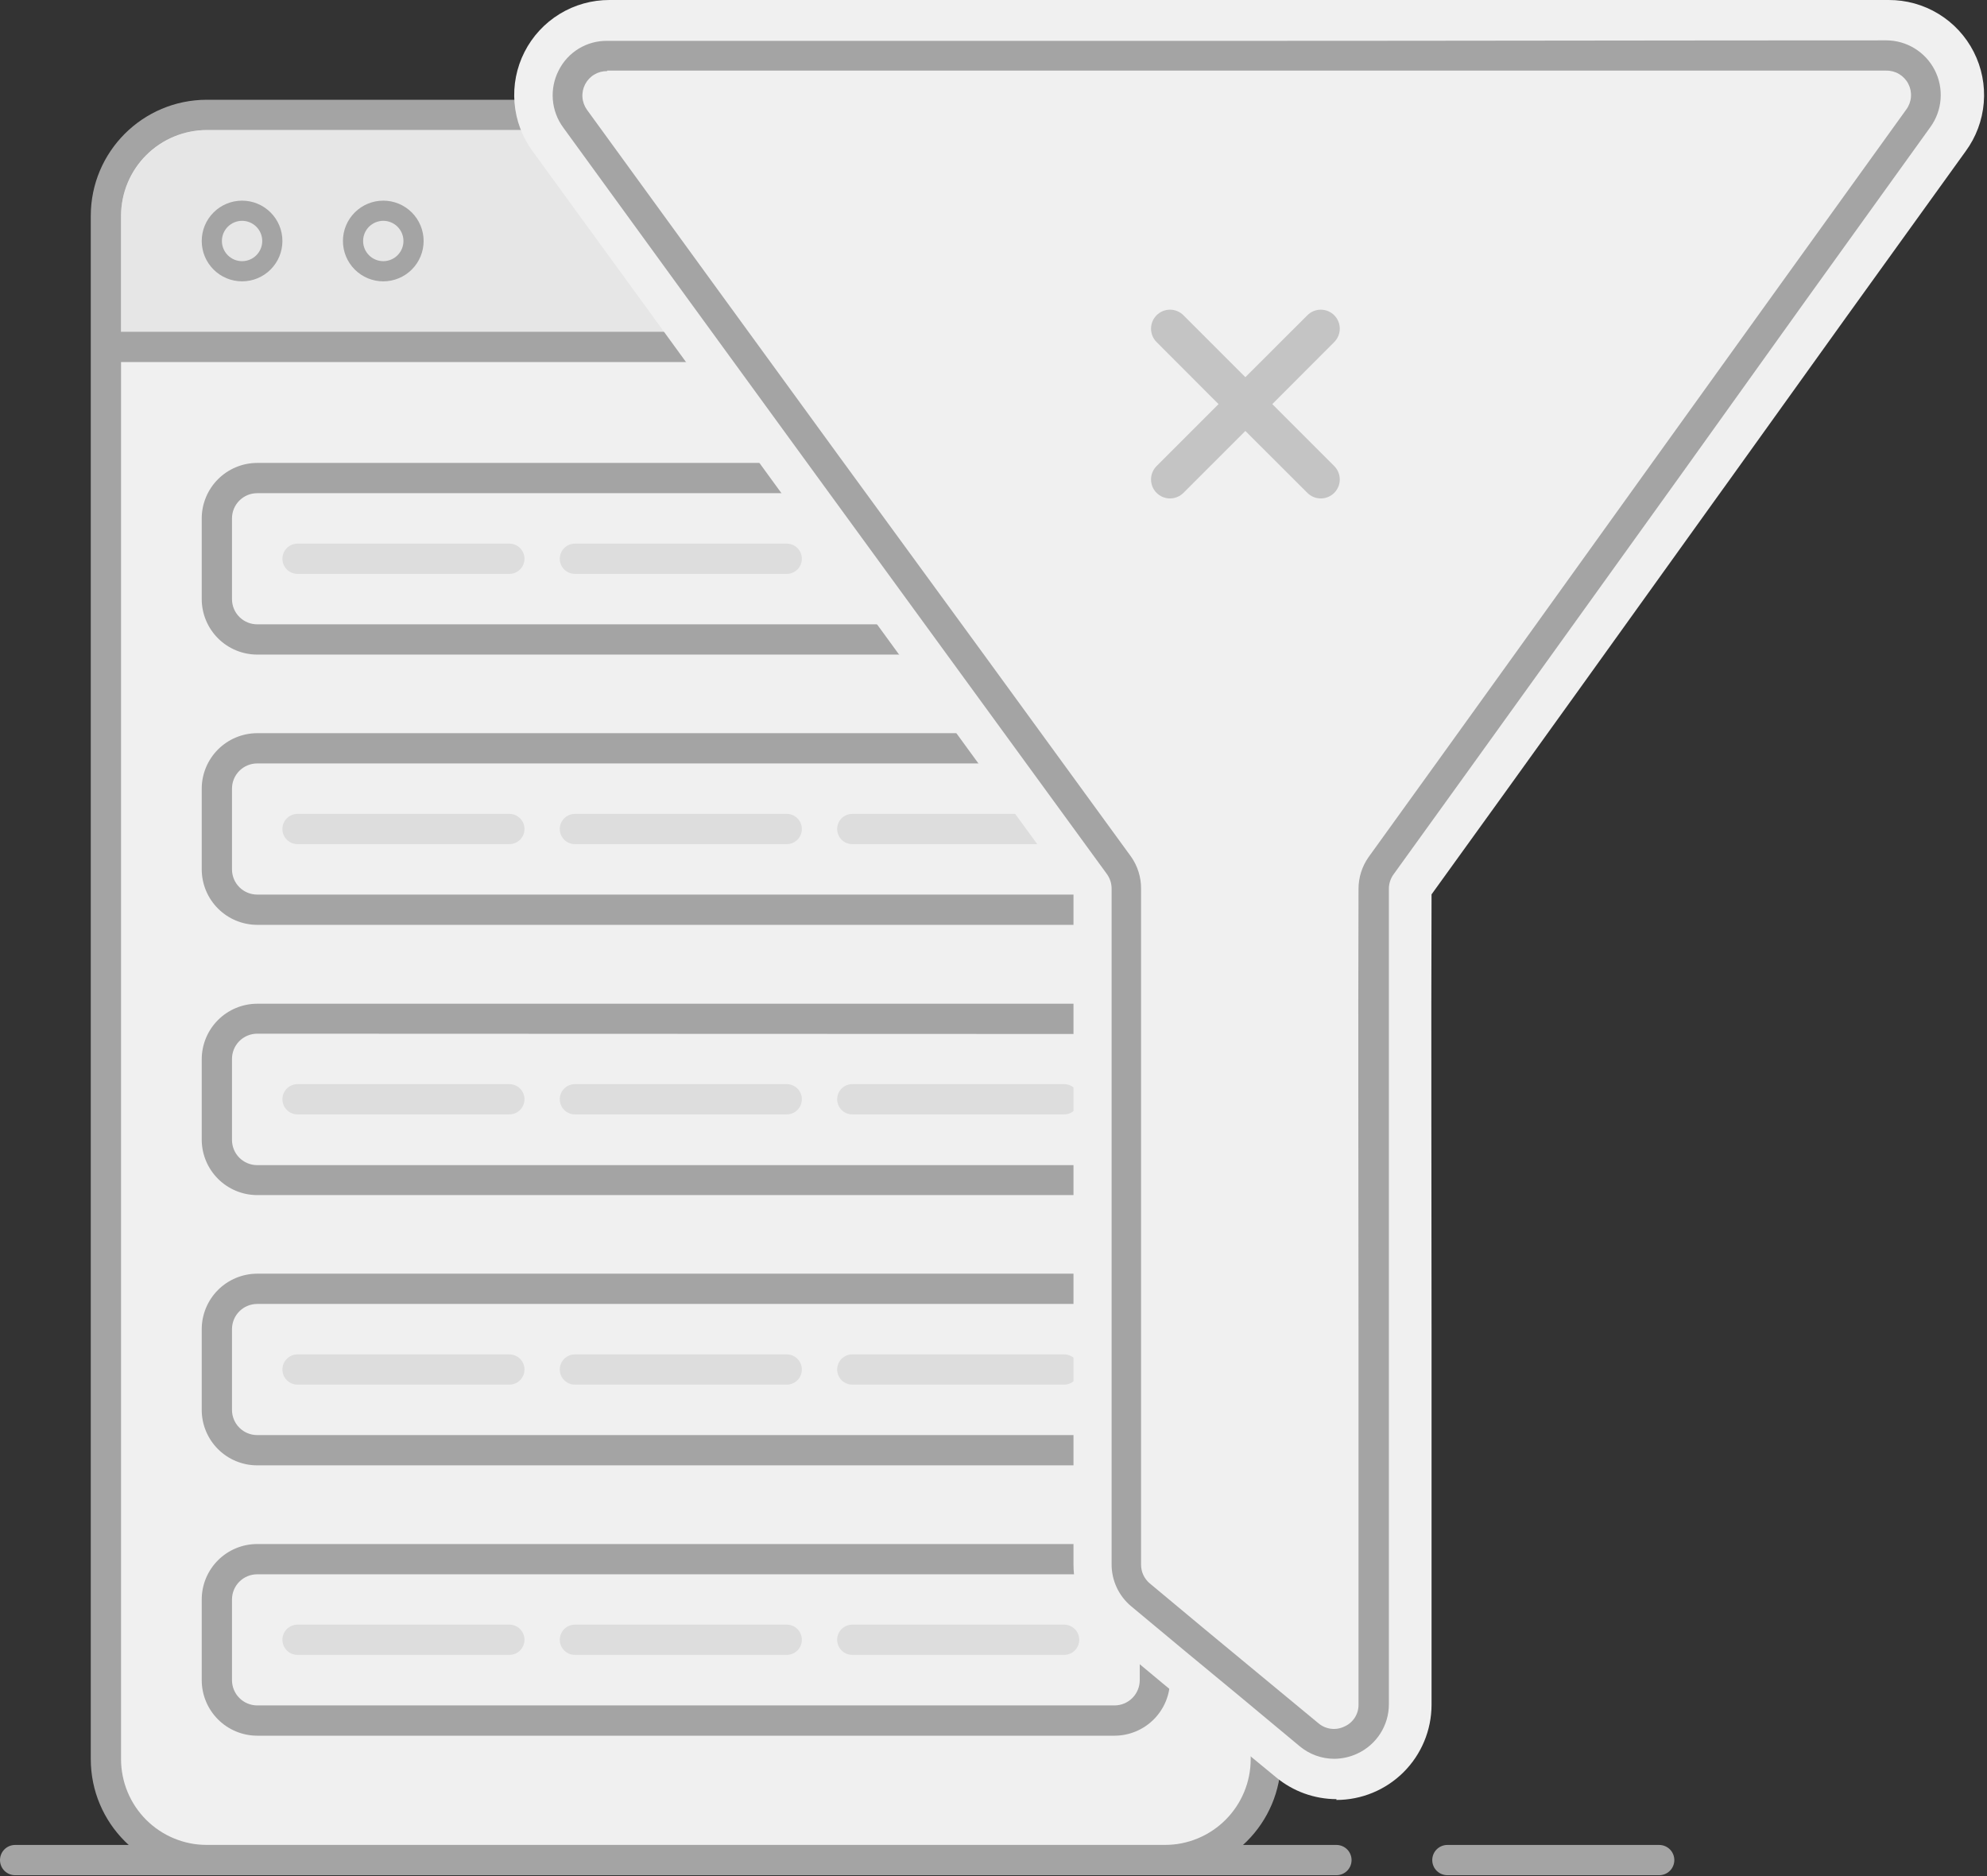 <svg width="197" height="186" viewBox="0 0 197 186" fill="none" xmlns="http://www.w3.org/2000/svg">
<rect x="0" y="0" width="197" height="186" fill="#333333" stroke="none"/>
<path d="M115.5 11.39H20.5C14.977 11.39 10.5 15.867 10.5 21.39V174.39C10.5 179.913 14.977 184.39 20.5 184.39H115.5C121.023 184.39 125.5 179.913 125.5 174.39V21.39C125.5 15.867 121.023 11.39 115.5 11.39Z" fill="#F0F0F0"/>
<path d="M115.5 185.89H20.5C14.151 185.884 9.006 180.739 9 174.39V21.39C9.006 15.041 14.151 9.896 20.5 9.89H115.5C121.849 9.896 126.994 15.041 127 21.39V174.39C126.994 180.739 121.849 185.884 115.5 185.89ZM20.5 12.89C18.247 12.893 16.086 13.789 14.492 15.383C12.899 16.976 12.003 19.137 12 21.39V174.39C12.003 176.644 12.899 178.804 14.492 180.398C16.086 181.991 18.247 182.887 20.5 182.89H115.5C117.754 182.887 119.914 181.991 121.507 180.398C123.101 178.804 123.997 176.644 124 174.39V21.39C123.997 19.137 123.101 16.976 121.507 15.383C119.914 13.789 117.754 12.893 115.5 12.89H20.5Z" fill="#A4A4A4"/>
<path opacity="0.5" d="M20.59 12.89H115.41C117.687 12.893 119.871 13.799 121.481 15.409C123.091 17.019 123.997 19.203 124 21.48V33.64C124 34.33 123.44 34.89 122.75 34.89H13.25C12.56 34.89 12 34.33 12 33.64V21.48C12.003 19.203 12.909 17.019 14.519 15.409C16.129 13.799 18.313 12.893 20.59 12.89Z" fill="#DDDDDD"/>
<path d="M10 32.89H126V35.89H10V32.89ZM24 27.89C22.939 27.89 21.922 27.469 21.172 26.718C20.421 25.968 20 24.951 20 23.89C20 22.829 20.421 21.812 21.172 21.062C21.922 20.311 22.939 19.89 24 19.89C25.061 19.89 26.078 20.311 26.828 21.062C27.579 21.812 28 22.829 28 23.89C28 24.951 27.579 25.968 26.828 26.718C26.078 27.469 25.061 27.89 24 27.89ZM24 21.89C23.47 21.89 22.961 22.101 22.586 22.476C22.211 22.851 22 23.36 22 23.89C22 24.42 22.211 24.929 22.586 25.304C22.961 25.679 23.47 25.89 24 25.89C24.53 25.89 25.039 25.679 25.414 25.304C25.789 24.929 26 24.42 26 23.89C26 23.36 25.789 22.851 25.414 22.476C25.039 22.101 24.53 21.89 24 21.89ZM38 27.89C36.939 27.89 35.922 27.469 35.172 26.718C34.421 25.968 34 24.951 34 23.89C34 22.829 34.421 21.812 35.172 21.062C35.922 20.311 36.939 19.89 38 19.89C39.061 19.89 40.078 20.311 40.828 21.062C41.579 21.812 42 22.829 42 23.89C42 24.951 41.579 25.968 40.828 26.718C40.078 27.469 39.061 27.89 38 27.89ZM38 21.89C37.47 21.89 36.961 22.101 36.586 22.476C36.211 22.851 36 23.36 36 23.89C36 24.42 36.211 24.929 36.586 25.304C36.961 25.679 37.47 25.89 38 25.89C38.53 25.89 39.039 25.679 39.414 25.304C39.789 24.929 40 24.42 40 23.89C40 23.36 39.789 22.851 39.414 22.476C39.039 22.101 38.53 21.89 38 21.89ZM1.5 182.89H132.5C132.898 182.89 133.279 183.048 133.561 183.329C133.842 183.611 134 183.992 134 184.39C134 184.788 133.842 185.169 133.561 185.451C133.279 185.732 132.898 185.89 132.5 185.89H1.5C1.102 185.89 0.721 185.732 0.439 185.451C0.158 185.169 0 184.788 0 184.39C0 183.992 0.158 183.611 0.439 183.329C0.721 183.048 1.102 182.89 1.5 182.89ZM143.5 182.89H164.5C164.898 182.89 165.279 183.048 165.561 183.329C165.842 183.611 166 183.992 166 184.39C166 184.788 165.842 185.169 165.561 185.451C165.279 185.732 164.898 185.89 164.5 185.89H143.5C143.102 185.89 142.721 185.732 142.439 185.451C142.158 185.169 142 184.788 142 184.39C142 183.992 142.158 183.611 142.439 183.329C142.721 183.048 143.102 182.89 143.5 182.89ZM110.5 172.06H25.5C24.042 172.057 22.645 171.477 21.614 170.446C20.583 169.415 20.003 168.018 20 166.56V158.56C20 157.101 20.579 155.702 21.611 154.671C22.642 153.639 24.041 153.06 25.5 153.06H110.5C111.959 153.06 113.358 153.639 114.389 154.671C115.421 155.702 116 157.101 116 158.56V166.56C115.997 168.018 115.417 169.415 114.386 170.446C113.355 171.477 111.958 172.057 110.5 172.06ZM25.5 156.06C24.837 156.06 24.201 156.323 23.732 156.792C23.263 157.261 23 157.897 23 158.56V166.56C23.003 167.222 23.267 167.857 23.735 168.325C24.203 168.793 24.838 169.057 25.5 169.06H110.5C111.162 169.057 111.797 168.793 112.265 168.325C112.733 167.857 112.997 167.222 113 166.56V158.56C113 157.897 112.737 157.261 112.268 156.792C111.799 156.323 111.163 156.06 110.5 156.06H25.5Z" fill="#A4A4A4"/>
<path d="M29.5 161.05H50.5C50.898 161.05 51.279 161.208 51.561 161.489C51.842 161.771 52 162.152 52 162.55C52 162.948 51.842 163.329 51.561 163.611C51.279 163.892 50.898 164.05 50.5 164.05H29.5C29.102 164.05 28.721 163.892 28.439 163.611C28.158 163.329 28 162.948 28 162.55C28 162.152 28.158 161.771 28.439 161.489C28.721 161.208 29.102 161.05 29.5 161.05ZM57 161.05H78C78.398 161.05 78.779 161.208 79.061 161.489C79.342 161.771 79.5 162.152 79.5 162.55C79.5 162.948 79.342 163.329 79.061 163.611C78.779 163.892 78.398 164.05 78 164.05H57C56.602 164.05 56.221 163.892 55.939 163.611C55.658 163.329 55.5 162.948 55.5 162.55C55.5 162.152 55.658 161.771 55.939 161.489C56.221 161.208 56.602 161.05 57 161.05ZM84.5 161.05H105.5C105.898 161.05 106.279 161.208 106.561 161.489C106.842 161.771 107 162.152 107 162.55C107 162.948 106.842 163.329 106.561 163.611C106.279 163.892 105.898 164.05 105.5 164.05H84.5C84.102 164.05 83.721 163.892 83.439 163.611C83.158 163.329 83 162.948 83 162.55C83 162.152 83.158 161.771 83.439 161.489C83.721 161.208 84.102 161.05 84.5 161.05Z" fill="#DDDDDD"/>
<path d="M110.5 145.26H25.5C24.041 145.26 22.642 144.681 21.611 143.649C20.579 142.618 20 141.219 20 139.76V131.76C20.003 130.302 20.583 128.905 21.614 127.874C22.645 126.843 24.042 126.263 25.5 126.26H110.5C111.958 126.263 113.355 126.843 114.386 127.874C115.417 128.905 115.997 130.302 116 131.76V139.76C116 141.219 115.421 142.618 114.389 143.649C113.358 144.681 111.959 145.26 110.5 145.26ZM25.5 129.26C24.837 129.26 24.201 129.523 23.732 129.992C23.263 130.461 23 131.097 23 131.76V139.76C23 140.423 23.263 141.059 23.732 141.528C24.201 141.997 24.837 142.26 25.5 142.26H110.5C111.163 142.26 111.799 141.997 112.268 141.528C112.737 141.059 113 140.423 113 139.76V131.76C113 131.097 112.737 130.461 112.268 129.992C111.799 129.523 111.163 129.26 110.5 129.26H25.5Z" fill="#A4A4A4"/>
<path d="M29.5 134.26H50.5C50.898 134.26 51.279 134.418 51.561 134.699C51.842 134.981 52 135.362 52 135.76C52 136.158 51.842 136.539 51.561 136.821C51.279 137.102 50.898 137.26 50.5 137.26H29.5C29.102 137.26 28.721 137.102 28.439 136.821C28.158 136.539 28 136.158 28 135.76C28 135.362 28.158 134.981 28.439 134.699C28.721 134.418 29.102 134.26 29.5 134.26ZM57 134.26H78C78.398 134.26 78.779 134.418 79.061 134.699C79.342 134.981 79.5 135.362 79.5 135.76C79.5 136.158 79.342 136.539 79.061 136.821C78.779 137.102 78.398 137.26 78 137.26H57C56.602 137.26 56.221 137.102 55.939 136.821C55.658 136.539 55.5 136.158 55.5 135.76C55.5 135.362 55.658 134.981 55.939 134.699C56.221 134.418 56.602 134.26 57 134.26ZM84.5 134.26H105.5C105.898 134.26 106.279 134.418 106.561 134.699C106.842 134.981 107 135.362 107 135.76C107 136.158 106.842 136.539 106.561 136.821C106.279 137.102 105.898 137.26 105.5 137.26H84.5C84.102 137.26 83.721 137.102 83.439 136.821C83.158 136.539 83 136.158 83 135.76C83 135.362 83.158 134.981 83.439 134.699C83.721 134.418 84.102 134.26 84.5 134.26Z" fill="#DDDDDD"/>
<path d="M110.5 118.47H25.5C24.047 118.467 22.654 117.891 21.624 116.867C20.594 115.842 20.011 114.453 20 113V105C20.003 103.542 20.583 102.145 21.614 101.114C22.645 100.083 24.042 99.503 25.5 99.5H110.5C111.958 99.503 113.355 100.083 114.386 101.114C115.417 102.145 115.997 103.542 116 105V113C115.989 114.453 115.406 115.842 114.376 116.867C113.346 117.891 111.953 118.467 110.5 118.47ZM25.5 102.47C25.169 102.47 24.842 102.536 24.536 102.663C24.231 102.791 23.954 102.977 23.721 103.213C23.489 103.448 23.305 103.727 23.182 104.034C23.058 104.341 22.996 104.669 23 105V113C23 113.663 23.263 114.299 23.732 114.768C24.201 115.237 24.837 115.5 25.5 115.5H110.5C111.163 115.5 111.799 115.237 112.268 114.768C112.737 114.299 113 113.663 113 113V105C113 104.337 112.737 103.701 112.268 103.232C111.799 102.763 111.163 102.5 110.5 102.5L25.5 102.47Z" fill="#A4A4A4"/>
<path d="M29.5 107.47H50.5C50.898 107.47 51.279 107.628 51.561 107.909C51.842 108.191 52 108.572 52 108.97C52 109.368 51.842 109.749 51.561 110.031C51.279 110.312 50.898 110.47 50.5 110.47H29.5C29.102 110.47 28.721 110.312 28.439 110.031C28.158 109.749 28 109.368 28 108.97C28 108.572 28.158 108.191 28.439 107.909C28.721 107.628 29.102 107.47 29.5 107.47ZM57 107.47H78C78.398 107.47 78.779 107.628 79.061 107.909C79.342 108.191 79.5 108.572 79.5 108.97C79.5 109.368 79.342 109.749 79.061 110.031C78.779 110.312 78.398 110.47 78 110.47H57C56.602 110.47 56.221 110.312 55.939 110.031C55.658 109.749 55.5 109.368 55.5 108.97C55.5 108.572 55.658 108.191 55.939 107.909C56.221 107.628 56.602 107.47 57 107.47ZM84.5 107.47H105.5C105.898 107.47 106.279 107.628 106.561 107.909C106.842 108.191 107 108.572 107 108.97C107 109.368 106.842 109.749 106.561 110.031C106.279 110.312 105.898 110.47 105.5 110.47H84.5C84.102 110.47 83.721 110.312 83.439 110.031C83.158 109.749 83 109.368 83 108.97C83 108.572 83.158 108.191 83.439 107.909C83.721 107.628 84.102 107.47 84.5 107.47Z" fill="#DDDDDD"/>
<path d="M110.5 91.68H25.5C24.042 91.677 22.645 91.097 21.614 90.066C20.583 89.035 20.003 87.638 20 86.18V78.18C20.003 76.722 20.583 75.325 21.614 74.294C22.645 73.263 24.042 72.683 25.5 72.68H110.5C111.958 72.683 113.355 73.263 114.386 74.294C115.417 75.325 115.997 76.722 116 78.18V86.18C115.997 87.638 115.417 89.035 114.386 90.066C113.355 91.097 111.958 91.677 110.5 91.68ZM25.5 75.68C24.837 75.68 24.201 75.943 23.732 76.412C23.263 76.881 23 77.517 23 78.18V86.18C23 86.843 23.263 87.479 23.732 87.948C24.201 88.417 24.837 88.68 25.5 88.68H110.5C111.163 88.68 111.799 88.417 112.268 87.948C112.737 87.479 113 86.843 113 86.18V78.18C113 77.517 112.737 76.881 112.268 76.412C111.799 75.943 111.163 75.68 110.5 75.68H25.5Z" fill="#A4A4A4"/>
<path d="M29.5 80.68H50.5C50.898 80.68 51.279 80.838 51.561 81.119C51.842 81.401 52 81.782 52 82.18C52 82.578 51.842 82.959 51.561 83.241C51.279 83.522 50.898 83.68 50.5 83.68H29.5C29.102 83.68 28.721 83.522 28.439 83.241C28.158 82.959 28 82.578 28 82.18C28 81.782 28.158 81.401 28.439 81.119C28.721 80.838 29.102 80.68 29.5 80.68ZM57 80.68H78C78.398 80.68 78.779 80.838 79.061 81.119C79.342 81.401 79.5 81.782 79.5 82.18C79.5 82.578 79.342 82.959 79.061 83.241C78.779 83.522 78.398 83.68 78 83.68H57C56.602 83.68 56.221 83.522 55.939 83.241C55.658 82.959 55.5 82.578 55.5 82.18C55.5 81.782 55.658 81.401 55.939 81.119C56.221 80.838 56.602 80.68 57 80.68ZM84.5 80.68H105.5C105.898 80.68 106.279 80.838 106.561 81.119C106.842 81.401 107 81.782 107 82.18C107 82.578 106.842 82.959 106.561 83.241C106.279 83.522 105.898 83.68 105.5 83.68H84.5C84.102 83.68 83.721 83.522 83.439 83.241C83.158 82.959 83 82.578 83 82.18C83 81.782 83.158 81.401 83.439 81.119C83.721 80.838 84.102 80.68 84.5 80.68Z" fill="#DDDDDD"/>
<path d="M110.5 64.89H25.5C24.042 64.887 22.645 64.307 21.614 63.276C20.583 62.245 20.003 60.848 20 59.39V51.39C20.003 49.932 20.583 48.535 21.614 47.504C22.645 46.473 24.042 45.893 25.5 45.89H110.5C111.958 45.893 113.355 46.473 114.386 47.504C115.417 48.535 115.997 49.932 116 51.39V59.39C115.997 60.848 115.417 62.245 114.386 63.276C113.355 64.307 111.958 64.887 110.5 64.89ZM25.5 48.89C24.837 48.89 24.201 49.153 23.732 49.622C23.263 50.091 23 50.727 23 51.39V59.39C23 60.053 23.263 60.689 23.732 61.158C24.201 61.627 24.837 61.89 25.5 61.89H110.5C111.163 61.89 111.799 61.627 112.268 61.158C112.737 60.689 113 60.053 113 59.39V51.39C113 50.727 112.737 50.091 112.268 49.622C111.799 49.153 111.163 48.89 110.5 48.89H25.5Z" fill="#A4A4A4"/>
<path d="M29.5 53.89H50.5C50.898 53.89 51.279 54.048 51.561 54.329C51.842 54.611 52 54.992 52 55.39C52 55.788 51.842 56.169 51.561 56.451C51.279 56.732 50.898 56.89 50.5 56.89H29.5C29.102 56.89 28.721 56.732 28.439 56.451C28.158 56.169 28 55.788 28 55.39C28 54.992 28.158 54.611 28.439 54.329C28.721 54.048 29.102 53.89 29.5 53.89ZM57 53.89H78C78.398 53.89 78.779 54.048 79.061 54.329C79.342 54.611 79.5 54.992 79.5 55.39C79.5 55.788 79.342 56.169 79.061 56.451C78.779 56.732 78.398 56.89 78 56.89H57C56.602 56.89 56.221 56.732 55.939 56.451C55.658 56.169 55.5 55.788 55.5 55.39C55.5 54.992 55.658 54.611 55.939 54.329C56.221 54.048 56.602 53.89 57 53.89ZM84.5 53.89H105.5C105.898 53.89 106.279 54.048 106.561 54.329C106.842 54.611 107 54.992 107 55.39C107 55.788 106.842 56.169 106.561 56.451C106.279 56.732 105.898 56.89 105.5 56.89H84.5C84.102 56.89 83.721 56.732 83.439 56.451C83.158 56.169 83 55.788 83 55.39C83 54.992 83.158 54.611 83.439 54.329C83.721 54.048 84.102 53.89 84.5 53.89Z" fill="#DDDDDD"/>
<path d="M132.51 178.35C130.319 178.347 128.197 177.579 126.51 176.18L121.65 172.18L120.65 171.31C117.01 168.31 113.38 165.31 109.8 162.31C108.744 161.425 107.894 160.319 107.312 159.069C106.73 157.82 106.429 156.458 106.43 155.08V88.61C96.963 75.61 87.507 62.637 78.06 49.69L77.84 49.39C69.494 37.928 61.151 26.465 52.81 15C51.777 13.595 51.154 11.93 51.011 10.191C50.868 8.453 51.211 6.709 52.001 5.154C52.791 3.598 53.998 2.293 55.486 1.383C56.974 0.473 58.686 -0.006 60.43 -3.45563e-05H187.25C188.995 -0.008 190.708 0.47 192.198 1.379C193.688 2.288 194.896 3.593 195.687 5.149C196.478 6.705 196.822 8.449 196.679 10.189C196.537 11.928 195.914 13.594 194.88 15C187 25.92 179.123 36.88 171.25 47.88L170.19 49.35C161.45 61.53 151.55 75.35 141.93 88.66C141.88 103.08 141.93 117.74 141.93 131.92V169.02C141.922 171.518 140.924 173.912 139.155 175.676C137.385 177.44 134.989 178.43 132.49 178.43L132.51 178.35ZM60.43 8.05C60.167 8.049 59.909 8.121 59.685 8.258C59.461 8.395 59.279 8.592 59.159 8.826C59.04 9.06 58.988 9.323 59.01 9.585C59.031 9.847 59.125 10.098 59.28 10.31L84.28 44.68L84.5 44.98C94.04 58.08 103.583 71.193 113.13 84.32C113.925 85.42 114.356 86.742 114.36 88.1V155.1C114.359 155.308 114.404 155.514 114.492 155.703C114.58 155.891 114.709 156.058 114.87 156.19C118.43 159.19 122.05 162.19 125.67 165.19L126.67 166.06L131.54 170.06C131.787 170.273 132.103 170.39 132.43 170.39C132.644 170.388 132.856 170.34 133.05 170.25C133.297 170.14 133.506 169.961 133.652 169.733C133.798 169.506 133.874 169.24 133.87 168.97V131.9C133.87 117.55 133.82 102.7 133.87 88.1C133.869 86.757 134.293 85.448 135.08 84.36C144.8 70.9 154.8 56.96 163.63 44.66L164.69 43.18C172.57 32.2 180.45 21.237 188.33 10.29C188.486 10.079 188.579 9.829 188.601 9.567C188.622 9.306 188.57 9.043 188.45 8.81C188.343 8.576 188.173 8.377 187.96 8.234C187.746 8.091 187.497 8.01 187.24 8H123.84C104.17 8 81.87 8.08 60.43 8.05Z" fill="#F0F0F0"/>
<path d="M187 5.52C144.73 5.45 102.46 5.62 60.19 5.52C59.461 5.513 58.745 5.709 58.121 6.087C57.498 6.465 56.992 7.009 56.661 7.658C56.33 8.307 56.186 9.036 56.246 9.762C56.306 10.489 56.567 11.184 57 11.77C75 36.49 92.93 61.06 110.89 85.77C111.374 86.444 111.636 87.251 111.64 88.08V155.08C111.641 155.652 111.767 156.216 112.009 156.735C112.251 157.253 112.603 157.712 113.04 158.08C118.56 162.7 124.2 167.32 129.77 171.94C130.343 172.412 131.038 172.713 131.775 172.806C132.511 172.9 133.259 172.783 133.932 172.469C134.605 172.155 135.175 171.657 135.576 171.033C135.978 170.408 136.194 169.682 136.2 168.94C136.2 141.94 136.09 115.04 136.2 88.1C136.221 87.269 136.501 86.465 137 85.8C154.75 61.21 172.5 36.35 190.25 11.73C190.675 11.14 190.928 10.443 190.979 9.717C191.031 8.992 190.879 8.266 190.542 7.622C190.205 6.977 189.695 6.439 189.069 6.068C188.444 5.697 187.727 5.507 187 5.52Z" fill="#F0F0F0"/>
<path d="M132.29 174.35C131.033 174.35 129.815 173.907 128.85 173.1L123 168.23C119.37 165.23 115.73 162.23 112.15 159.23C111.541 158.722 111.051 158.086 110.716 157.367C110.38 156.648 110.208 155.863 110.21 155.07V88.07C110.206 87.556 110.042 87.056 109.74 86.64C100.093 73.413 90.46 60.2 80.841 47C72.501 35.56 64.168 24.107 55.84 12.64C55.248 11.835 54.892 10.881 54.811 9.885C54.73 8.889 54.927 7.89 55.38 7C55.825 6.102 56.514 5.348 57.369 4.826C58.224 4.304 59.209 4.035 60.211 4.05H123.48C144.22 4.05 165.84 4 187 4C187.998 4.001 188.976 4.277 189.826 4.799C190.676 5.32 191.367 6.065 191.82 6.953C192.274 7.842 192.474 8.838 192.398 9.832C192.323 10.827 191.974 11.781 191.39 12.59C183.119 24.066 174.873 35.559 166.65 47.07C157.31 60.07 147.65 73.53 138.16 86.68C137.865 87.091 137.704 87.584 137.7 88.09V168.93C137.703 169.959 137.41 170.968 136.857 171.836C136.304 172.705 135.514 173.396 134.58 173.83C133.864 174.167 133.082 174.344 132.29 174.35ZM60.2 7.05C59.751 7.042 59.308 7.16 58.922 7.39C58.536 7.62 58.221 7.953 58.014 8.352C57.806 8.75 57.713 9.199 57.746 9.647C57.779 10.096 57.937 10.526 58.2 10.89C66.54 22.37 74.874 33.823 83.201 45.25C92.868 58.463 102.51 71.683 112.13 84.91C112.79 85.842 113.14 86.958 113.13 88.1V155.1C113.128 155.454 113.204 155.804 113.353 156.126C113.502 156.447 113.719 156.732 113.99 156.96C117.57 159.96 121.2 162.96 124.83 165.96L130.72 170.83C131.072 171.127 131.502 171.315 131.958 171.372C132.414 171.429 132.877 171.352 133.29 171.15C133.713 170.965 134.071 170.659 134.32 170.271C134.569 169.884 134.698 169.431 134.69 168.97V132.07C134.69 117.67 134.64 102.77 134.69 88.12C134.688 86.988 135.037 85.884 135.69 84.96C145.18 71.81 154.84 58.36 164.17 45.36C172.44 33.851 180.716 22.348 189 10.85C189.267 10.486 189.427 10.055 189.461 9.605C189.496 9.155 189.404 8.704 189.196 8.304C188.988 7.904 188.672 7.569 188.284 7.339C187.896 7.108 187.452 6.991 187 7H60.191L60.2 7.05Z" fill="#A4A4A4"/>
<path d="M129.62 31.25L123.47 37.39L117.33 31.25C116.977 30.897 116.499 30.699 116 30.699C115.501 30.699 115.023 30.897 114.67 31.25C114.317 31.603 114.119 32.081 114.119 32.58C114.119 33.079 114.317 33.557 114.67 33.91L120.81 40.06L114.67 46.2C114.495 46.375 114.357 46.582 114.262 46.81C114.168 47.038 114.119 47.283 114.119 47.53C114.119 47.777 114.168 48.022 114.262 48.25C114.357 48.478 114.495 48.685 114.67 48.86C114.845 49.035 115.052 49.173 115.28 49.268C115.508 49.362 115.753 49.411 116 49.411C116.247 49.411 116.492 49.362 116.72 49.268C116.948 49.173 117.155 49.035 117.33 48.86L123.47 42.72L129.62 48.86C129.973 49.213 130.451 49.411 130.95 49.411C131.449 49.411 131.927 49.213 132.28 48.86C132.633 48.507 132.831 48.029 132.831 47.53C132.831 47.031 132.633 46.553 132.28 46.2L126.14 40.06L132.28 33.91C132.633 33.557 132.831 33.079 132.831 32.58C132.831 32.081 132.633 31.603 132.28 31.25C131.927 30.897 131.449 30.699 130.95 30.699C130.451 30.699 129.973 30.897 129.62 31.25Z" fill="#C4C4C4"/>
</svg>
